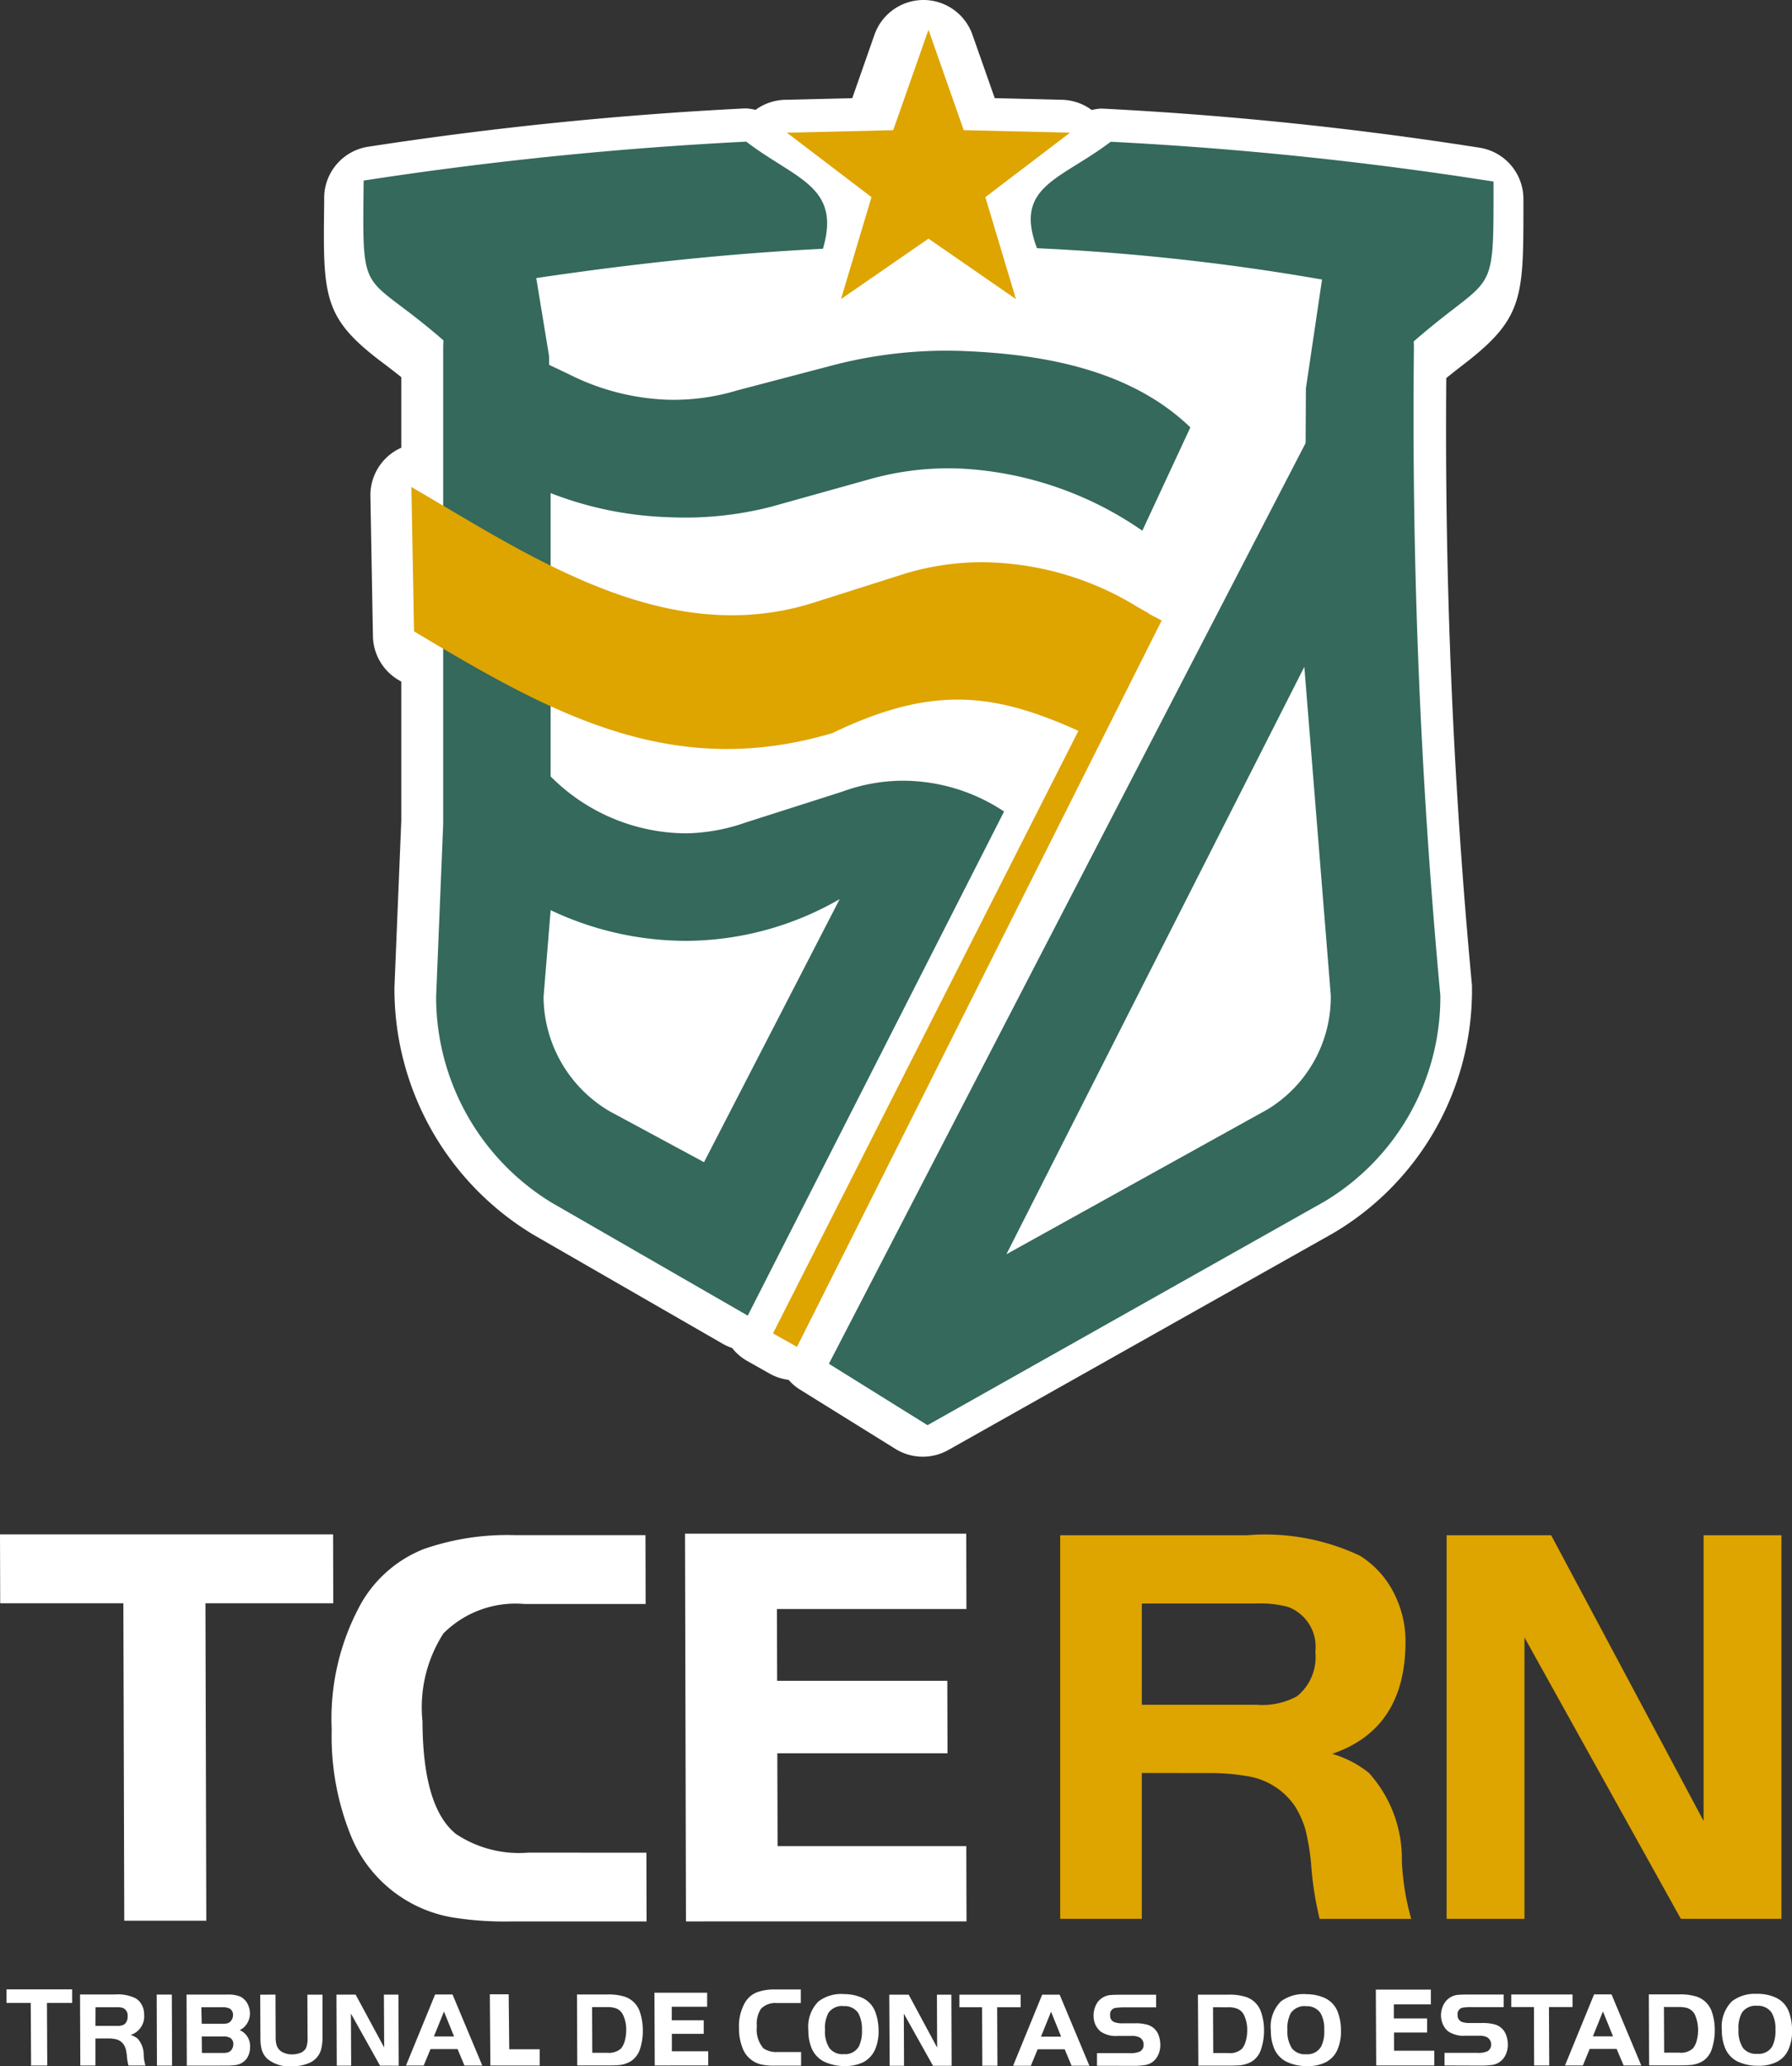 <svg xmlns="http://www.w3.org/2000/svg" width="71.151" height="82" viewBox="0 0 71.151 82">
  <rect x="0" y="0" width="71.151" height="82" fill="#333333" stroke="none"/>
  <g id="Grupo_92" data-name="Grupo 92" transform="translate(-67.191 -19)">
    <g id="Grupo_91" data-name="Grupo 91" transform="translate(56.925 15.161)">
      <path id="Caminho_75" data-name="Caminho 75" d="M69.714,9.7A143.455,143.455,0,0,0,54.758,8.15l-.1,0a2.063,2.063,0,0,0-.338.055A2.059,2.059,0,0,0,53.137,7.8L50.47,7.735l-.885-2.517A2.063,2.063,0,0,0,47.64,3.839h0A2.062,2.062,0,0,0,45.694,5.22l-.881,2.515L42.146,7.8a2.061,2.061,0,0,0-1.174.4,1.948,1.948,0,0,0-.347-.057l-.1,0A146.525,146.525,0,0,0,25.594,9.662a2.061,2.061,0,0,0-1.749,2.014l0,.258c-.045,3.64-.054,4.5,2.246,6.243.236.177.505.381.816.631v2.8a2.178,2.178,0,0,0-.209.107,2.061,2.061,0,0,0-1.017,1.816l.1,5.554a2.065,2.065,0,0,0,1,1.732c.043.024.084.048.126.074V36.41l-.272,6.623c0,.027,0,.056,0,.084a11.386,11.386,0,0,0,5.438,9.677c.021.014.043.027.064.04l7.525,4.332a2.037,2.037,0,0,0,.38.171,2.051,2.051,0,0,0,.608.52l.921.519a2.061,2.061,0,0,0,.715.227,2.013,2.013,0,0,0,.439.378l3.8,2.361a2.066,2.066,0,0,0,2.1.045l15.274-8.6a11.188,11.188,0,0,0,5.52-9.727c0-.069,0-.139-.01-.208a236.3,236.3,0,0,1-1.011-24.008c.281-.228.53-.42.747-.589,2.317-1.789,2.317-2.647,2.316-6.256v-.26A2.06,2.06,0,0,0,69.714,9.7Z" transform="translate(-0.708 0)" fill="#fff"/>
      <path id="Caminho_76" data-name="Caminho 76" d="M63.641,51.839a9.46,9.46,0,0,0,4.609-8.178A248.242,248.242,0,0,1,67.2,18c0-.1,0-.2-.008-.3,3.232-2.818,3.169-1.521,3.169-6.345a144.5,144.5,0,0,0-15.2-1.58C53.168,11.291,51.3,11.532,52.235,14a89.755,89.755,0,0,1,11.317,1.243l-.64,4.322L62.9,21.733,43.972,58.274l3.916,2.437ZM40.688,9.771A148.587,148.587,0,0,0,25.5,11.315c-.055,4.9-.1,3.5,3.169,6.344q-.011.166-.011.344V36.844l-.281,6.871a9.566,9.566,0,0,0,4.61,8.178l7.763,4.47L50.928,36.356a7.277,7.277,0,0,0-4.084-1.222,7.051,7.051,0,0,0-2.35.437l-3.828,1.222a7.5,7.5,0,0,1-2.347.429,7.635,7.635,0,0,1-5.395-2.258V23.8l-.064-5.527-.507-3.088c3.918-.582,7.672-.977,11.382-1.163.733-2.488-1.079-2.75-3.047-4.253ZM62.849,30.614,51.02,53.927l10.358-5.743A5.219,5.219,0,0,0,63.9,43.661ZM39.014,50.273l-3.762-2.028a5.307,5.307,0,0,1-2.609-4.528l.281-3.446a12.578,12.578,0,0,0,5.395,1.218A12.27,12.27,0,0,0,44.4,39.833Zm0,0" transform="translate(-0.795 -0.31)" fill="#34695c" fill-rule="evenodd"/>
      <path id="Caminho_77" data-name="Caminho 77" d="M30.8,23v-.063A14.1,14.1,0,0,0,37.849,25.1a13.792,13.792,0,0,0,4.091-.41l3.9-1.089a11.517,11.517,0,0,1,3.713-.426,13.894,13.894,0,0,1,7.138,2.462l1.907-4.1c-2.347-2.264-5.768-2.906-9.045-3.032a17.83,17.83,0,0,0-5.139.564l-3.809,1a8.722,8.722,0,0,1-2.758.37,9.4,9.4,0,0,1-3.936-1.018l-3.168-1.5Zm0,0" transform="translate(-1.069 -0.736)" fill="#34695c" fill-rule="evenodd"/>
      <path id="Caminho_78" data-name="Caminho 78" d="M48.852,5.086l1.4,3.984,4.22.1L51.11,11.728l1.215,4.047-3.473-2.4-3.474,2.4,1.211-4.047L43.231,9.171l4.22-.1Zm0,0" transform="translate(-1.721 -0.065)" fill="#dea400" fill-rule="evenodd"/>
      <path id="Caminho_79" data-name="Caminho 79" d="M53.984,33.909c-3.363-1.515-5.8-1.817-9.767.089-6.391,1.9-11.2-.792-16.612-4.038L27.5,24.232C32.24,26.99,37.567,30.64,43.4,28.845l3.5-1.112a10.523,10.523,0,0,1,3.333-.515,11.932,11.932,0,0,1,6.079,1.763l.478.274,0,.014.5.26L42.81,58.359l-.952-.537Zm0,0" transform="translate(-0.9 -1.065)" fill="#dea400" fill-rule="evenodd"/>
      <path id="Caminho_80" data-name="Caminho 80" d="M11.5,87.681h-.962l0-.539h2.606l0,.539h-1l.012,2.484h-.642Zm2.569,1.411,0,1.073h-.6l-.011-2.82h1.378a1.6,1.6,0,0,1,.829.152.655.655,0,0,1,.258.288.756.756,0,0,1,.079.345.774.774,0,0,1-.536.821.851.851,0,0,1,.274.141.961.961,0,0,1,.245.647,1.659,1.659,0,0,0,.07.426h-.675a2.112,2.112,0,0,1-.063-.4,2.437,2.437,0,0,0-.044-.255.691.691,0,0,0-.079-.172.511.511,0,0,0-.352-.225,1.511,1.511,0,0,0-.293-.023Zm0-.5h.844a.554.554,0,0,0,.3-.058.381.381,0,0,0,.133-.327.314.314,0,0,0-.2-.333.885.885,0,0,0-.233-.023h-.84Zm2.443,1.577-.01-2.82h.6l.011,2.82Zm1.185,0-.01-2.82h1.6a1.254,1.254,0,0,1,.544.084.671.671,0,0,1,.3.329.842.842,0,0,1,.073.326.752.752,0,0,1-.191.511.588.588,0,0,1-.219.159.683.683,0,0,1,.415.662.8.8,0,0,1-.13.463.655.655,0,0,1-.485.267,2.889,2.889,0,0,1-.333.017Zm.592-1.661H19.1a.765.765,0,0,0,.221-.022.308.308,0,0,0,.159-.135.371.371,0,0,0,.053-.192.291.291,0,0,0-.126-.251.593.593,0,0,0-.3-.056h-.833Zm.008,1.158h.818a.716.716,0,0,0,.218-.022.307.307,0,0,0,.159-.134.385.385,0,0,0,.053-.191.288.288,0,0,0-.126-.253.593.593,0,0,0-.3-.055h-.829Zm2.921-2.316.007,1.687a1.073,1.073,0,0,0,.034.307.472.472,0,0,0,.256.3.813.813,0,0,0,.359.078.881.881,0,0,0,.352-.067.419.419,0,0,0,.207-.19,1.03,1.03,0,0,0,.059-.426l-.007-1.687h.6l0,1.661a1.9,1.9,0,0,1-.059.525.818.818,0,0,1-.5.538,1.67,1.67,0,0,1-.67.118,1.354,1.354,0,0,1-.955-.29.808.808,0,0,1-.24-.41,1.881,1.881,0,0,1-.041-.441l-.008-1.7Zm2.995.752.01,2.068h-.572l-.012-2.82H24.4l1.134,2.1-.011-2.1H26.1l.011,2.82h-.741ZM26.4,90.165l1.156-2.82h.691l1.182,2.82h-.708l-.274-.654H27.374l-.271.654Zm1.508-2.143-.4.989h.8Zm1.842,2.143-.021-2.827h.748l.022,2.181h1.21l0,.646Zm3.439-2.82h1.2a2.13,2.13,0,0,1,.695.088.94.94,0,0,1,.6.6,2.212,2.212,0,0,1,.118.723,2.279,2.279,0,0,1-.1.721.911.911,0,0,1-.366.512,1.108,1.108,0,0,1-.545.162c-.111.008-.241.01-.392.01H33.2Zm.6.5.007,1.814h.6a.712.712,0,0,0,.545-.173.856.856,0,0,0,.148-.308,1.615,1.615,0,0,0,.055-.426,1.329,1.329,0,0,0-.118-.577.506.506,0,0,0-.3-.284,1.03,1.03,0,0,0-.34-.045Zm2.488,2.317-.012-2.887h2.092l0,.558H36.952v.537h1.269v.536H36.956l0,.693H38.4v.562Zm0,0" transform="translate(-0.014 -4.35)" fill="#fff" fill-rule="evenodd"/>
      <path id="Caminho_81" data-name="Caminho 81" d="M43.69,89.63v.539H42.638a2.413,2.413,0,0,1-.463-.033,1.043,1.043,0,0,1-.792-.621,2.14,2.14,0,0,1-.159-.849,1.883,1.883,0,0,1,.234-.991.962.962,0,0,1,.484-.419,1.989,1.989,0,0,1,.716-.11h1.021v.539H42.73a.792.792,0,0,0-.633.229,1.074,1.074,0,0,0-.163.69,1.136,1.136,0,0,0,.263.88.914.914,0,0,0,.567.145Zm1.692-2.3a1.777,1.777,0,0,1,.729.145.986.986,0,0,1,.529.574,2.12,2.12,0,0,1,.127.735,1.817,1.817,0,0,1-.145.759,1.055,1.055,0,0,1-.447.482,1.588,1.588,0,0,1-.752.159,1.814,1.814,0,0,1-.829-.179,1.044,1.044,0,0,1-.515-.606,1.791,1.791,0,0,1-.1-.63,1.423,1.423,0,0,1,.4-1.147,1.5,1.5,0,0,1,1.007-.294Zm-.019.474a.66.66,0,0,0-.586.27,1.255,1.255,0,0,0-.136.678,1.174,1.174,0,0,0,.181.73.649.649,0,0,0,.56.23.628.628,0,0,0,.6-.3,1.4,1.4,0,0,0,.125-.663,1.332,1.332,0,0,0-.144-.662.649.649,0,0,0-.6-.278Zm2.406.3.008,2.069h-.57l-.016-2.821h.771l1.13,2.1-.009-2.1h.574l.011,2.821h-.741Zm3.107-.252h-.9v-.5h2.432v.5h-.933l.011,2.321h-.6Zm1.232,2.321,1.155-2.821h.693l1.181,2.821H54.43l-.274-.654H53.083l-.27.654Zm1.507-2.143-.4.989h.8Zm1.824,2.143,0-.5h1.288a.92.92,0,0,0,.414-.063.29.29,0,0,0,.149-.267.317.317,0,0,0-.173-.3.7.7,0,0,0-.318-.053h-.523a1.09,1.09,0,0,1-.692-.173.828.828,0,0,1-.215-.288.946.946,0,0,1,.1-.886.714.714,0,0,1,.541-.278c.084-.007.21-.01.376-.01h1.4v.5H56.526a2.557,2.557,0,0,0-.375.026.254.254,0,0,0-.189.289.263.263,0,0,0,.16.27.9.9,0,0,0,.355.049h.451a1.651,1.651,0,0,1,.518.059.669.669,0,0,1,.415.355,1.094,1.094,0,0,1,.092.44.912.912,0,0,1-.115.46.673.673,0,0,1-.5.344,2.994,2.994,0,0,1-.484.029Zm4.007-2.821h1.2a2.145,2.145,0,0,1,.7.089.943.943,0,0,1,.607.6,2.192,2.192,0,0,1,.118.723,2.311,2.311,0,0,1-.107.721.9.9,0,0,1-.363.511,1.147,1.147,0,0,1-.548.163c-.112.007-.241.01-.39.01h-1.2Zm.6.5.008,1.818h.6a.7.7,0,0,0,.545-.174.8.8,0,0,0,.148-.307,1.537,1.537,0,0,0,.056-.425,1.373,1.373,0,0,0-.116-.578.517.517,0,0,0-.3-.284.918.918,0,0,0-.341-.049Zm3.694-.518a1.769,1.769,0,0,1,.73.145,1,1,0,0,1,.533.574,2.038,2.038,0,0,1,.122.735,1.76,1.76,0,0,1-.144.759,1.019,1.019,0,0,1-.448.482,1.572,1.572,0,0,1-.752.159,1.835,1.835,0,0,1-.828-.179,1.035,1.035,0,0,1-.511-.606,1.791,1.791,0,0,1-.1-.63,1.422,1.422,0,0,1,.392-1.147,1.506,1.506,0,0,1,1.007-.294Zm-.014.474a.663.663,0,0,0-.589.27,1.272,1.272,0,0,0-.137.678,1.226,1.226,0,0,0,.181.73.656.656,0,0,0,.563.23.622.622,0,0,0,.592-.3,1.344,1.344,0,0,0,.126-.663,1.273,1.273,0,0,0-.144-.662.642.642,0,0,0-.592-.278Zm0,0" transform="translate(-1.617 -4.35)" fill="#fff" fill-rule="evenodd"/>
      <path id="Caminho_82" data-name="Caminho 82" d="M67.918,90.163l-.015-3.01h2.185l0,.586H68.618l0,.558h1.322v.559H68.625v.721h1.6l0,.586Zm2.713,0,0-.5h1.289a.889.889,0,0,0,.414-.062.3.3,0,0,0,.148-.267.332.332,0,0,0-.177-.3.752.752,0,0,0-.315-.051h-.522a1.1,1.1,0,0,1-.692-.173.751.751,0,0,1-.215-.29.876.876,0,0,1-.07-.339.9.9,0,0,1,.173-.545.714.714,0,0,1,.541-.278c.085-.007.207-.01.373-.01h1.4l0,.5H71.717a2.069,2.069,0,0,0-.378.023.258.258,0,0,0-.189.288.278.278,0,0,0,.163.274.986.986,0,0,0,.355.045h.451a1.781,1.781,0,0,1,.518.06.668.668,0,0,1,.415.359,1.08,1.08,0,0,1,.092.437.917.917,0,0,1-.115.46.694.694,0,0,1-.5.347,3.577,3.577,0,0,1-.481.027Zm3.55-2.318h-.9v-.5h2.432l0,.5h-.936l.011,2.318h-.6Zm1.233,2.318,1.155-2.821h.692l1.181,2.821h-.7l-.278-.656h-1.07l-.27.656Zm1.507-2.144-.4.989h.8Zm1.822-.677h1.2a2.113,2.113,0,0,1,.693.088.951.951,0,0,1,.607.6,2.211,2.211,0,0,1,.118.722,2.314,2.314,0,0,1-.107.723.887.887,0,0,1-.363.511,1.126,1.126,0,0,1-.548.162c-.107.008-.241.011-.389.011h-1.2Zm.6.5.008,1.814h.6a.7.7,0,0,0,.544-.173.785.785,0,0,0,.149-.308,1.572,1.572,0,0,0-.06-1,.527.527,0,0,0-.3-.286,1.073,1.073,0,0,0-.341-.045Zm3.7-.522a1.734,1.734,0,0,1,.729.145.993.993,0,0,1,.534.577,2.031,2.031,0,0,1,.122.734,1.693,1.693,0,0,1-.145.758.985.985,0,0,1-.447.481,1.564,1.564,0,0,1-.752.159A1.836,1.836,0,0,1,82.253,90a1.041,1.041,0,0,1-.511-.607,1.782,1.782,0,0,1-.1-.629,1.427,1.427,0,0,1,.4-1.148,1.5,1.5,0,0,1,1-.294Zm-.015.474a.656.656,0,0,0-.589.274,1.257,1.257,0,0,0-.136.674,1.228,1.228,0,0,0,.181.731.661.661,0,0,0,.563.228.627.627,0,0,0,.6-.3,1.389,1.389,0,0,0,.122-.66,1.249,1.249,0,0,0-.145-.663.64.64,0,0,0-.592-.281Zm0,0" transform="translate(-3.01 -4.351)" fill="#fff" fill-rule="evenodd"/>
      <path id="Caminho_83" data-name="Caminho 83" d="M39,83.449,38.962,68.06H50.129l.007,2.99H42.612L42.62,73.9h6.757l.007,2.876H42.627l.011,3.685h7.493l.008,2.986Zm0,0" transform="translate(-1.498 -3.354)" fill="#fff" fill-rule="evenodd"/>
      <path id="Caminho_84" data-name="Caminho 84" d="M36.657,80.724l.007,2.729H31.314a13.174,13.174,0,0,1-2.332-.155,5.317,5.317,0,0,1-4.02-3.154,10.5,10.5,0,0,1-.8-4.313,9.448,9.448,0,0,1,1.188-5.035,4.979,4.979,0,0,1,2.465-2.121,10.077,10.077,0,0,1,3.614-.553H36.62l.007,2.732h-4.82A4.048,4.048,0,0,0,28.6,72.02a5.42,5.42,0,0,0-.833,3.494c.008,2.267.447,3.758,1.33,4.469a4.524,4.524,0,0,0,2.865.74Zm0,0" transform="translate(-0.726 -3.357)" fill="#fff" fill-rule="evenodd"/>
      <path id="Caminho_85" data-name="Caminho 85" d="M15.164,70.823H10.274l-.008-2.733H23.491l.007,2.733H18.423l.034,12.6H15.2Zm0,0" transform="translate(0 -3.355)" fill="#fff" fill-rule="evenodd"/>
      <path id="Caminho_86" data-name="Caminho 86" d="M73.114,72.183V83.35H70.023V68.125h4.15l6.053,11.34V68.125h3.091V83.35H79.323Zm-15.194,2.67h4.546a2.883,2.883,0,0,0,1.618-.337,2,2,0,0,0,.726-1.763,1.685,1.685,0,0,0-1.092-1.785,4.312,4.312,0,0,0-1.252-.133H57.921Zm0,2.709V83.35h-3.24V68.125h7.43a8.819,8.819,0,0,1,4.473.815A3.715,3.715,0,0,1,67.968,70.5a4.155,4.155,0,0,1,.422,1.851q0,3.462-2.913,4.451a4.17,4.17,0,0,1,1.462.758,5.088,5.088,0,0,1,1.307,3.493,9.99,9.99,0,0,0,.371,2.3H64.981a13.021,13.021,0,0,1-.337-2.163,8.94,8.94,0,0,0-.226-1.377,3.715,3.715,0,0,0-.407-.918,2.813,2.813,0,0,0-1.9-1.207,8.578,8.578,0,0,0-1.581-.122Zm0,0" transform="translate(-2.319 -3.357)" fill="#dea400" fill-rule="evenodd"/>
    </g>
  </g>
</svg>
